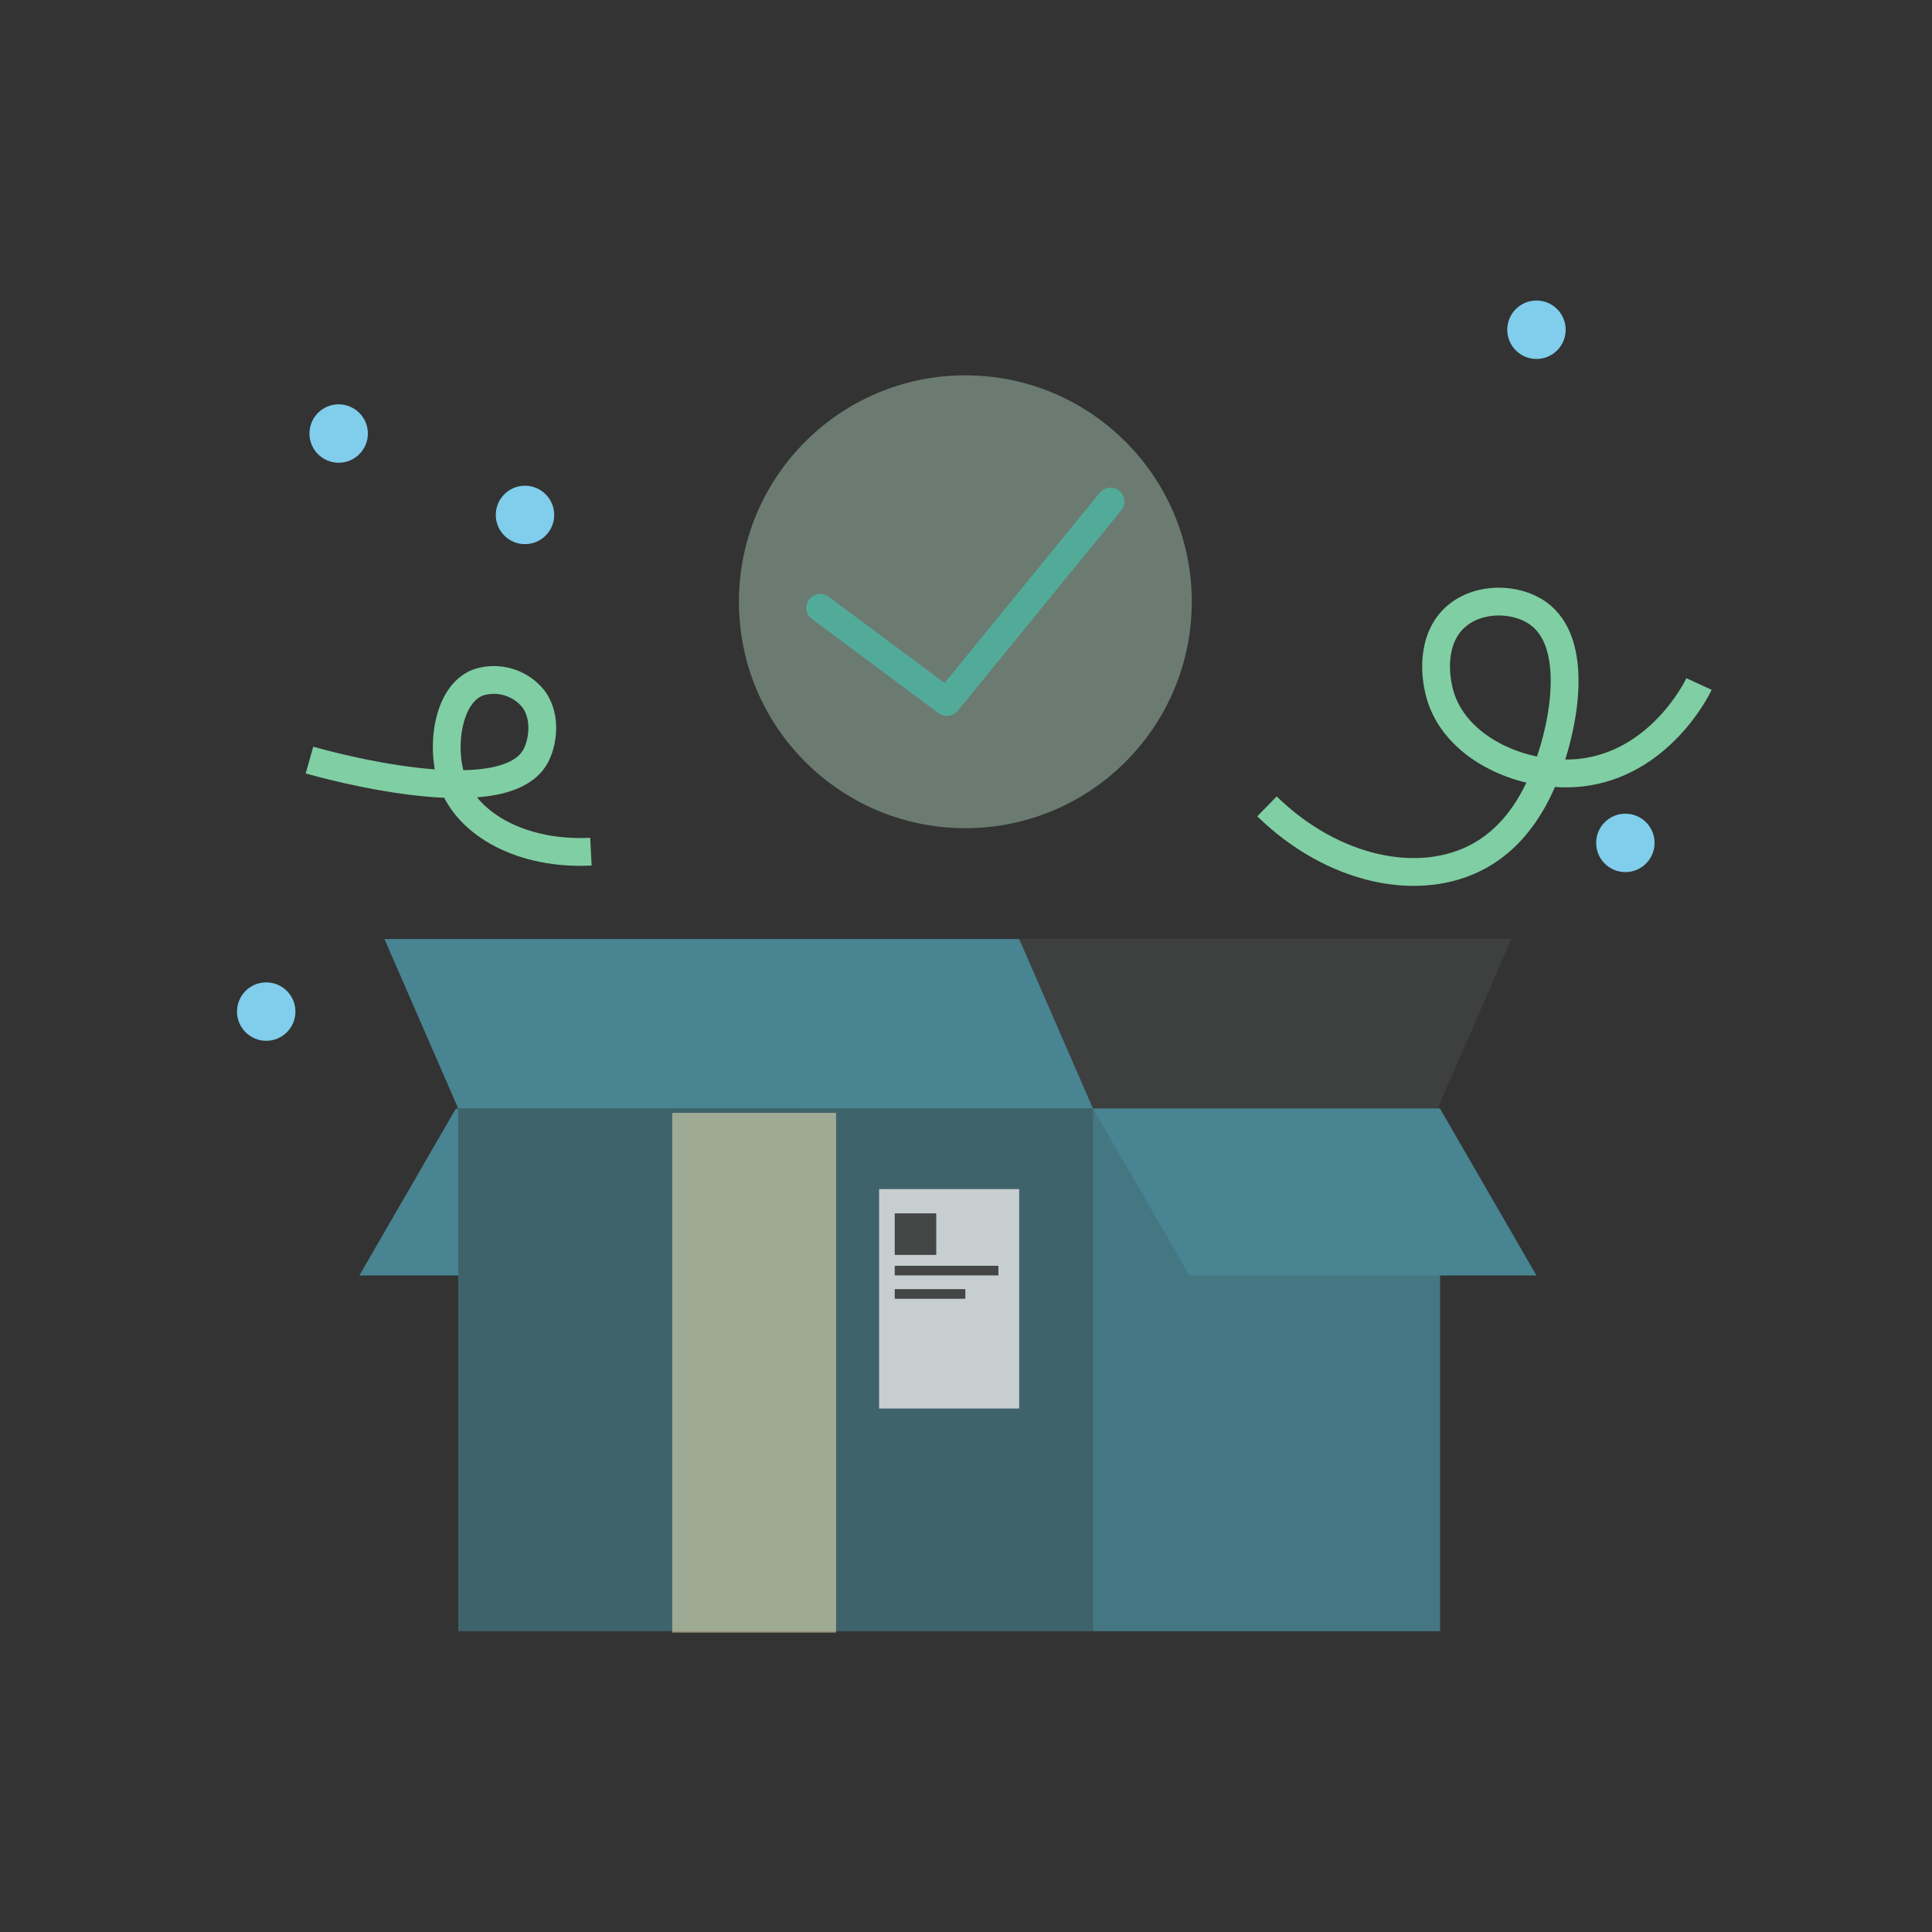 <svg width="278" height="278" viewBox="0 0 278 278" fill="none" xmlns="http://www.w3.org/2000/svg">
    <rect x="0" y="0" width="278" height="278" fill="#333333" stroke="none"/>
    <path opacity="0.4" d="M138.906 119.169C156.9 119.169 171.487 104.582 171.487 86.588C171.487 68.595 156.9 54.008 138.906 54.008C120.913 54.008 106.326 68.595 106.326 86.588C106.326 104.582 120.913 119.169 138.906 119.169Z" fill="#BFE6D1"/>
    <path d="M118.021 87.462L136.261 101.02L159.791 72.173" stroke="#52AB98" stroke-width="4" stroke-linecap="round" stroke-linejoin="round"/>
    <path opacity="0.7" d="M115.516 159.521H206.853L217.477 135.117H126.14L115.516 159.521Z" fill="#444545"/>
    <path opacity="0.6" d="M207.215 159.529H65.941V234.712H207.215V159.529Z" fill="#488492"/>
    <path opacity="0.6" d="M207.207 159.521H157.278V234.704H207.207V159.521Z" fill="#488492"/>
    <path opacity="0.8" d="M146.654 171.101H126.494V202.676H146.654V171.101Z" fill="#E8E8E8"/>
    <path d="M134.719 174.595H128.744V180.571H134.719V174.595Z" fill="#444545"/>
    <path d="M143.662 182.137H128.744V183.521H143.662V182.137Z" fill="#444545"/>
    <path d="M138.906 185.5H128.744V186.884H138.906V185.5Z" fill="#444545"/>
    <path d="M157.278 159.521H65.941L55.317 135.117H146.654L157.278 159.521Z" fill="#488492"/>
    <path d="M221.087 183.53H171.157L157.278 159.521H207.207L221.087 183.53Z" fill="#488492"/>
    <path d="M65.941 159.529V183.53H51.707L65.586 159.529H65.941Z" fill="#488492"/>
    <path d="M244.477 98.424C244.098 99.248 238.708 109.962 227.384 111.191C219.331 112.015 209.845 107.894 207.372 100.476C206.342 97.394 205.905 91.888 209.499 88.723C212.795 85.855 218.144 85.995 221.301 88.237C227.367 92.547 224.894 104.366 222.949 109.781C221.911 112.641 219.381 119.589 212.804 123.191C204.174 127.913 191.68 125.193 182.309 116.029" stroke="#80CEA3" stroke-width="4" stroke-miterlimit="10"/>
    <path d="M85.029 122.548C75.361 123.042 67.342 118.831 65.075 112.452C63.345 107.581 64.391 99.883 68.776 98.21C70.189 97.74 71.713 97.716 73.141 98.139C74.568 98.561 75.832 99.412 76.762 100.575C78.724 103.221 78.089 107.037 77.001 108.924C72.287 117.108 46.828 110.02 44.528 109.369" stroke="#80CEA3" stroke-width="4" stroke-miterlimit="10"/>
    <path d="M233.878 125.49C236.2 125.49 238.082 123.608 238.082 121.287C238.082 118.965 236.2 117.083 233.878 117.083C231.557 117.083 229.675 118.965 229.675 121.287C229.675 123.608 231.557 125.49 233.878 125.49Z" fill="#80CDEC"/>
    <path d="M75.543 78.297C77.864 78.297 79.746 76.415 79.746 74.094C79.746 71.772 77.864 69.89 75.543 69.89C73.221 69.89 71.339 71.772 71.339 74.094C71.339 76.415 73.221 78.297 75.543 78.297Z" fill="#80CDEC"/>
    <path d="M48.732 66.585C51.053 66.585 52.935 64.704 52.935 62.382C52.935 60.061 51.053 58.179 48.732 58.179C46.41 58.179 44.528 60.061 44.528 62.382C44.528 64.704 46.41 66.585 48.732 66.585Z" fill="#80CDEC"/>
    <path d="M221.087 51.651C223.408 51.651 225.29 49.769 225.29 47.448C225.29 45.126 223.408 43.244 221.087 43.244C218.765 43.244 216.883 45.126 216.883 47.448C216.883 49.769 218.765 51.651 221.087 51.651Z" fill="#80CDEC"/>
    <path d="M38.306 149.763C40.627 149.763 42.509 147.881 42.509 145.559C42.509 143.238 40.627 141.356 38.306 141.356C35.984 141.356 34.102 143.238 34.102 145.559C34.102 147.881 35.984 149.763 38.306 149.763Z" fill="#80CDEC"/>
    <rect x="96.731" y="160.135" width="23.573" height="74.784" fill="#FFF2C0" fill-opacity="0.5"/>
</svg>

